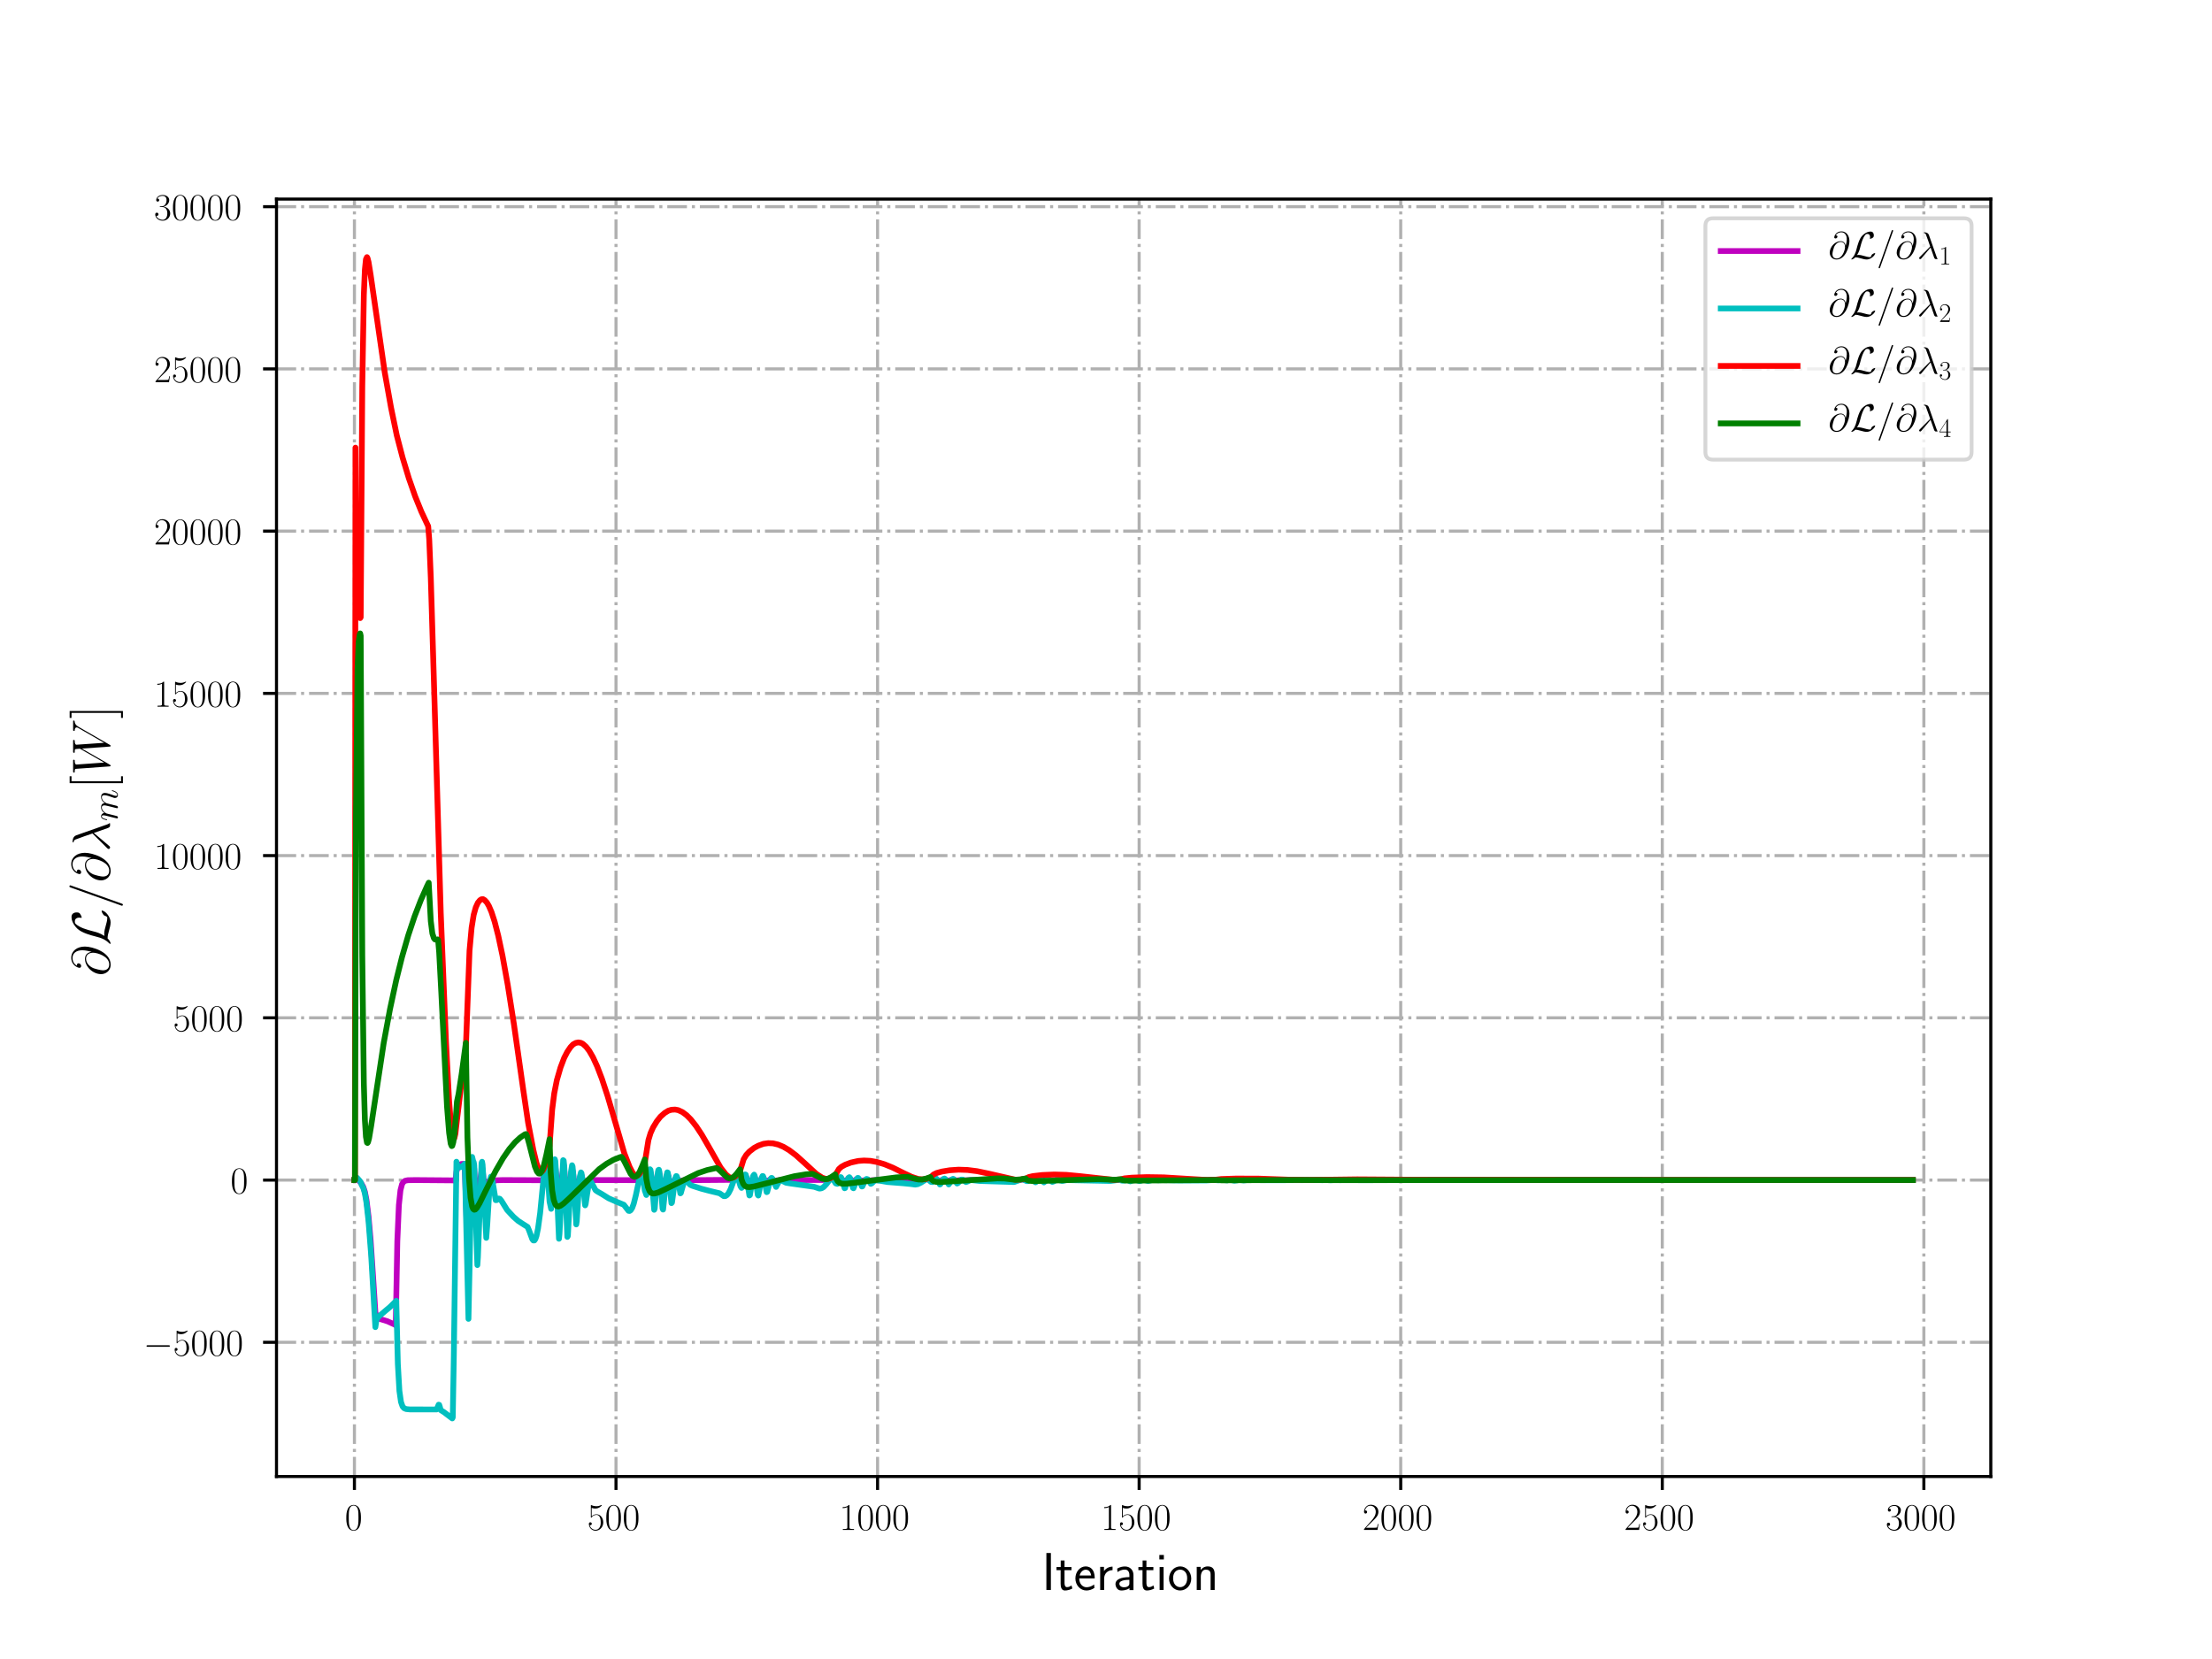 <?xml version="1.0" encoding="utf-8" standalone="no"?>
<!DOCTYPE svg PUBLIC "-//W3C//DTD SVG 1.1//EN"
  "http://www.w3.org/Graphics/SVG/1.1/DTD/svg11.dtd">
<!-- Created with matplotlib (http://matplotlib.org/) -->
<svg height="432pt" version="1.1" viewBox="0 0 576 432" width="576pt" xmlns="http://www.w3.org/2000/svg" xmlns:xlink="http://www.w3.org/1999/xlink">
 <defs>
  <style type="text/css">
*{stroke-linecap:butt;stroke-linejoin:round;}
  </style>
 </defs>
 <g id="figure_1">
  <g id="patch_1">
   <path d="M 0 432 
L 576 432 
L 576 0 
L 0 0 
z
" style="fill:#ffffff;"/>
  </g>
  <g id="axes_1">
   <g id="patch_2">
    <path d="M 72 384.48 
L 518.4 384.48 
L 518.4 51.84 
L 72 51.84 
z
" style="fill:#ffffff;"/>
   </g>
   <g id="matplotlib.axis_1">
    <g id="xtick_1">
     <g id="line2d_1">
      <path clip-path="url(#pf7d2b90f5b)" d="M 92.291 384.48 
L 92.291 51.84 
" style="fill:none;stroke:#b0b0b0;stroke-dasharray:5.12,1.28,0.8,1.28;stroke-dashoffset:0;stroke-width:0.8;"/>
     </g>
     <g id="line2d_2">
      <defs>
       <path d="M 0 0 
L 0 3.5 
" id="m5fa76cce1c" style="stroke:#000000;stroke-width:0.8;"/>
      </defs>
      <g>
       <use style="stroke:#000000;stroke-width:0.8;" x="92.291" xlink:href="#m5fa76cce1c" y="384.48"/>
      </g>
     </g>
     <g id="text_1">
      <!-- $0$ -->
      <defs>
       <path d="M 42 31.641 
C 42 37.75 41.906 48.125 37.703 56.109 
C 34 63.109 28.094 65.594 22.906 65.594 
C 18.094 65.594 12 63.406 8.203 56.203 
C 4.203 48.719 3.797 39.438 3.797 31.641 
C 3.797 25.953 3.906 17.281 7 9.672 
C 11.297 -0.609 19 -2 22.906 -2 
C 27.5 -2 34.5 -0.109 38.594 9.375 
C 41.594 16.281 42 24.359 42 31.641 
z
M 22.906 -0.406 
C 16.5 -0.406 12.703 5.078 11.297 12.688 
C 10.203 18.562 10.203 27.156 10.203 32.75 
C 10.203 40.438 10.203 46.828 11.5 52.922 
C 13.406 61.391 19 64 22.906 64 
C 27 64 32.297 61.297 34.203 53.125 
C 35.5 47.438 35.594 40.734 35.594 32.75 
C 35.594 26.25 35.594 18.266 34.406 12.375 
C 32.297 1.484 26.406 -0.406 22.906 -0.406 
z
" id="CMR17-48"/>
      </defs>
      <g transform="translate(89.8 398.398)scale(0.1 -0.1)">
       <use transform="scale(0.996)" xlink:href="#CMR17-48"/>
      </g>
     </g>
    </g>
    <g id="xtick_2">
     <g id="line2d_3">
      <path clip-path="url(#pf7d2b90f5b)" d="M 160.404 384.48 
L 160.404 51.84 
" style="fill:none;stroke:#b0b0b0;stroke-dasharray:5.12,1.28,0.8,1.28;stroke-dashoffset:0;stroke-width:0.8;"/>
     </g>
     <g id="line2d_4">
      <g>
       <use style="stroke:#000000;stroke-width:0.8;" x="160.404" xlink:href="#m5fa76cce1c" y="384.48"/>
      </g>
     </g>
     <g id="text_2">
      <!-- $500$ -->
      <defs>
       <path d="M 11.406 57.688 
C 12.406 57.281 16.5 56 20.703 56 
C 30 56 35.094 61.109 38 64.062 
C 38 64.953 38 65.5 37.406 65.5 
C 37.297 65.5 37.094 65.5 36.297 65.047 
C 32.797 63.406 28.703 62.078 23.703 62.078 
C 20.703 62.078 16.203 62.484 11.297 64.672 
C 10.203 65.172 10 65.172 9.906 65.172 
C 9.406 65.172 9.297 65.062 9.297 63.078 
L 9.297 34.422 
C 9.297 32.641 9.297 32.141 10.297 32.141 
C 10.797 32.141 11 32.344 11.5 33.031 
C 14.703 37.516 19.094 39.406 24.094 39.406 
C 27.594 39.406 35.094 37.219 35.094 20.141 
C 35.094 16.953 35.094 11.172 32.094 6.578 
C 29.594 2.484 25.703 0.391 21.406 0.391 
C 14.797 0.391 8.094 5 6.297 12.719 
C 6.703 12.609 7.5 12.422 7.906 12.422 
C 9.203 12.422 11.703 13.125 11.703 16.219 
C 11.703 18.906 9.797 20 7.906 20 
C 5.594 20 4.094 18.594 4.094 15.797 
C 4.094 7.094 11 -2 21.594 -2 
C 31.906 -2 41.703 6.875 41.703 19.75 
C 41.703 31.719 33.906 41 24.203 41 
C 19.094 41 14.797 39.109 11.406 35.531 
z
" id="CMR17-53"/>
      </defs>
      <g transform="translate(152.932 398.398)scale(0.1 -0.1)">
       <use transform="scale(0.996)" xlink:href="#CMR17-53"/>
       <use transform="translate(45.69 0)scale(0.996)" xlink:href="#CMR17-48"/>
       <use transform="translate(91.381 0)scale(0.996)" xlink:href="#CMR17-48"/>
      </g>
     </g>
    </g>
    <g id="xtick_3">
     <g id="line2d_5">
      <path clip-path="url(#pf7d2b90f5b)" d="M 228.517 384.48 
L 228.517 51.84 
" style="fill:none;stroke:#b0b0b0;stroke-dasharray:5.12,1.28,0.8,1.28;stroke-dashoffset:0;stroke-width:0.8;"/>
     </g>
     <g id="line2d_6">
      <g>
       <use style="stroke:#000000;stroke-width:0.8;" x="228.517" xlink:href="#m5fa76cce1c" y="384.48"/>
      </g>
     </g>
     <g id="text_3">
      <!-- $1000$ -->
      <defs>
       <path d="M 26.594 63.406 
C 26.594 65.5 26.5 65.5 25.094 65.5 
C 21.203 61.188 15.297 59.797 9.703 59.797 
C 9.406 59.797 8.906 59.797 8.797 59.5 
C 8.703 59.297 8.703 59.094 8.703 57 
C 11.797 57 17 57.594 21 59.984 
L 21 7.203 
C 21 3.688 20.797 2.5 12.203 2.5 
L 9.203 2.5 
L 9.203 0 
C 14 0 19 0 23.797 0 
C 28.594 0 33.594 0 38.406 0 
L 38.406 2.5 
L 35.406 2.5 
C 26.797 2.5 26.594 3.594 26.594 7.156 
z
" id="CMR17-49"/>
      </defs>
      <g transform="translate(218.555 398.398)scale(0.1 -0.1)">
       <use transform="scale(0.996)" xlink:href="#CMR17-49"/>
       <use transform="translate(45.69 0)scale(0.996)" xlink:href="#CMR17-48"/>
       <use transform="translate(91.381 0)scale(0.996)" xlink:href="#CMR17-48"/>
       <use transform="translate(137.071 0)scale(0.996)" xlink:href="#CMR17-48"/>
      </g>
     </g>
    </g>
    <g id="xtick_4">
     <g id="line2d_7">
      <path clip-path="url(#pf7d2b90f5b)" d="M 296.63 384.48 
L 296.63 51.84 
" style="fill:none;stroke:#b0b0b0;stroke-dasharray:5.12,1.28,0.8,1.28;stroke-dashoffset:0;stroke-width:0.8;"/>
     </g>
     <g id="line2d_8">
      <g>
       <use style="stroke:#000000;stroke-width:0.8;" x="296.63" xlink:href="#m5fa76cce1c" y="384.48"/>
      </g>
     </g>
     <g id="text_4">
      <!-- $1500$ -->
      <g transform="translate(286.668 398.398)scale(0.1 -0.1)">
       <use transform="scale(0.996)" xlink:href="#CMR17-49"/>
       <use transform="translate(45.69 0)scale(0.996)" xlink:href="#CMR17-53"/>
       <use transform="translate(91.381 0)scale(0.996)" xlink:href="#CMR17-48"/>
       <use transform="translate(137.071 0)scale(0.996)" xlink:href="#CMR17-48"/>
      </g>
     </g>
    </g>
    <g id="xtick_5">
     <g id="line2d_9">
      <path clip-path="url(#pf7d2b90f5b)" d="M 364.744 384.48 
L 364.744 51.84 
" style="fill:none;stroke:#b0b0b0;stroke-dasharray:5.12,1.28,0.8,1.28;stroke-dashoffset:0;stroke-width:0.8;"/>
     </g>
     <g id="line2d_10">
      <g>
       <use style="stroke:#000000;stroke-width:0.8;" x="364.744" xlink:href="#m5fa76cce1c" y="384.48"/>
      </g>
     </g>
     <g id="text_5">
      <!-- $2000$ -->
      <defs>
       <path d="M 41.703 15.453 
L 39.906 15.453 
C 38.906 8.375 38.094 7.172 37.703 6.562 
C 37.203 5.766 30 5.766 28.594 5.766 
L 9.406 5.766 
C 13 9.672 20 16.75 28.5 24.953 
C 34.594 30.734 41.703 37.531 41.703 47.422 
C 41.703 59.219 32.297 66 21.797 66 
C 10.797 66 4.094 56.312 4.094 47.344 
C 4.094 43.438 7 42.938 8.203 42.938 
C 9.203 42.938 12.203 43.547 12.203 47.031 
C 12.203 50.109 9.594 51 8.203 51 
C 7.594 51 7 50.906 6.594 50.703 
C 8.5 59.219 14.297 63.406 20.406 63.406 
C 29.094 63.406 34.797 56.516 34.797 47.422 
C 34.797 38.734 29.703 31.25 24 24.75 
L 4.094 2.281 
L 4.094 0 
L 39.297 0 
z
" id="CMR17-50"/>
      </defs>
      <g transform="translate(354.781 398.398)scale(0.1 -0.1)">
       <use transform="scale(0.996)" xlink:href="#CMR17-50"/>
       <use transform="translate(45.69 0)scale(0.996)" xlink:href="#CMR17-48"/>
       <use transform="translate(91.381 0)scale(0.996)" xlink:href="#CMR17-48"/>
       <use transform="translate(137.071 0)scale(0.996)" xlink:href="#CMR17-48"/>
      </g>
     </g>
    </g>
    <g id="xtick_6">
     <g id="line2d_11">
      <path clip-path="url(#pf7d2b90f5b)" d="M 432.857 384.48 
L 432.857 51.84 
" style="fill:none;stroke:#b0b0b0;stroke-dasharray:5.12,1.28,0.8,1.28;stroke-dashoffset:0;stroke-width:0.8;"/>
     </g>
     <g id="line2d_12">
      <g>
       <use style="stroke:#000000;stroke-width:0.8;" x="432.857" xlink:href="#m5fa76cce1c" y="384.48"/>
      </g>
     </g>
     <g id="text_6">
      <!-- $2500$ -->
      <g transform="translate(422.894 398.398)scale(0.1 -0.1)">
       <use transform="scale(0.996)" xlink:href="#CMR17-50"/>
       <use transform="translate(45.69 0)scale(0.996)" xlink:href="#CMR17-53"/>
       <use transform="translate(91.381 0)scale(0.996)" xlink:href="#CMR17-48"/>
       <use transform="translate(137.071 0)scale(0.996)" xlink:href="#CMR17-48"/>
      </g>
     </g>
    </g>
    <g id="xtick_7">
     <g id="line2d_13">
      <path clip-path="url(#pf7d2b90f5b)" d="M 500.97 384.48 
L 500.97 51.84 
" style="fill:none;stroke:#b0b0b0;stroke-dasharray:5.12,1.28,0.8,1.28;stroke-dashoffset:0;stroke-width:0.8;"/>
     </g>
     <g id="line2d_14">
      <g>
       <use style="stroke:#000000;stroke-width:0.8;" x="500.97" xlink:href="#m5fa76cce1c" y="384.48"/>
      </g>
     </g>
     <g id="text_7">
      <!-- $3000$ -->
      <defs>
       <path d="M 22.094 33.703 
C 31 33.703 34.906 25.969 34.906 17.031 
C 34.906 5 28.5 0.391 22.703 0.391 
C 17.406 0.391 8.797 3.031 6.094 10.828 
C 6.594 10.625 7.094 10.625 7.594 10.625 
C 10 10.625 11.797 12.219 11.797 14.812 
C 11.797 17.703 9.594 19 7.594 19 
C 5.906 19 3.297 18.203 3.297 14.469 
C 3.297 5.234 12.297 -2 22.906 -2 
C 34 -2 42.5 6.719 42.5 16.953 
C 42.5 26.672 34.5 33.703 25 34.797 
C 32.594 36.375 39.906 43.062 39.906 52.016 
C 39.906 59.688 32 65.297 23 65.297 
C 13.906 65.297 5.906 59.828 5.906 52.016 
C 5.906 48.594 8.5 48 9.797 48 
C 11.906 48 13.703 49.297 13.703 51.891 
C 13.703 54.469 11.906 55.766 9.797 55.766 
C 9.406 55.766 8.906 55.766 8.5 55.578 
C 11.406 61.859 19.297 63 22.797 63 
C 26.297 63 32.906 61.328 32.906 51.875 
C 32.906 49.109 32.5 44.188 29.094 39.844 
C 26.094 36 22.703 36 19.406 35.688 
C 18.906 35.688 16.594 35.453 16.203 35.453 
C 15.5 35.359 15.094 35.266 15.094 34.5 
C 15.094 33.797 15.203 33.703 17.203 33.703 
z
" id="CMR17-51"/>
      </defs>
      <g transform="translate(491.007 398.398)scale(0.1 -0.1)">
       <use transform="scale(0.996)" xlink:href="#CMR17-51"/>
       <use transform="translate(45.69 0)scale(0.996)" xlink:href="#CMR17-48"/>
       <use transform="translate(91.381 0)scale(0.996)" xlink:href="#CMR17-48"/>
       <use transform="translate(137.071 0)scale(0.996)" xlink:href="#CMR17-48"/>
      </g>
     </g>
    </g>
    <g id="text_8">
     <!-- Iteration -->
     <defs>
      <path d="M 17.094 69 
L 8.703 69 
L 8.703 0 
L 17.094 0 
z
" id="CMSS17-73"/>
      <path d="M 16.703 37 
L 29.703 37 
L 29.703 42.766 
L 16.703 42.766 
L 16.703 55 
L 9.594 55 
L 9.594 42.766 
L 1.703 42.766 
L 1.703 37 
L 9.406 37 
L 9.406 11.703 
C 9.406 6 10.703 -1 17.297 -1 
C 22.297 -1 26.906 0.391 31.297 2.688 
L 29.703 8.562 
C 27.297 6.469 24.406 5.266 21.297 5.266 
C 16.906 5.266 16.703 10.875 16.703 13.375 
z
" id="CMSS17-116"/>
      <path d="M 39.094 21.516 
C 39.094 24.844 38.906 31.297 35.703 36.641 
C 32.203 42.391 26.5 44 22.203 44 
C 11.797 44 3 34.188 3 21.484 
C 3 9.094 12.094 -1 23.594 -1 
C 28.094 -1 33.594 0.297 38.594 3.875 
C 38.594 4.281 38.406 6.469 38.297 6.562 
C 38.297 6.766 38 9.844 38 10.25 
C 33.203 6.359 27.703 5.078 23.703 5.078 
C 17.297 5.078 10.406 10.422 10.094 21.516 
z
M 10.906 27 
C 12.203 32.562 16.594 37.828 22.203 37.828 
C 23.703 37.828 30.703 37.828 32.5 27 
z
" id="CMSS17-101"/>
      <path d="M 14.906 21.297 
C 14.906 30.703 21.797 37 30.594 37 
L 30.594 43.578 
C 24.203 43.578 18.203 40.391 14.594 35.203 
L 14.594 43.094 
L 7.5 43.094 
L 7.5 0 
L 14.906 0 
z
" id="CMSS17-114"/>
      <path d="M 37.594 27.984 
C 37.594 37.375 30.906 43.875 21.906 43.875 
C 17.5 43.875 12.703 43.078 7.203 39.891 
L 7.797 33.359 
C 10.297 35.125 14.594 38 21.797 38 
C 26.906 38 30 34.062 30 27.844 
L 30 24 
C 14 24 4 19.344 4 11.344 
C 4 7.203 6.5 -1 14.797 -1 
C 16.297 -1 24.406 -1 30.203 3.391 
L 30.203 -0.297 
L 37.594 -0.297 
z
M 30 12.75 
C 30 10.953 30 8.562 27 6.781 
C 24.406 5.078 21.094 5.078 19.703 5.078 
C 14.703 5.078 11.297 7.984 11.297 11.625 
C 11.297 18.922 26.906 18.922 30 18.922 
z
" id="CMSS17-97"/>
      <path d="M 15.297 65.359 
L 6.906 65.359 
L 6.906 57 
L 15.297 57 
z
M 14.797 42.797 
L 7.406 42.797 
L 7.406 0 
L 14.797 0 
z
" id="CMSS17-105"/>
      <path d="M 44.203 21.188 
C 44.203 34 34.703 44 23.5 44 
C 12 44 2.703 33.703 2.703 21.188 
C 2.703 8.5 12.297 -1 23.406 -1 
C 34.797 -1 44.203 8.797 44.203 21.188 
z
M 23.5 5.266 
C 16.406 5.266 10.297 11.078 10.297 22 
C 10.297 33.609 17.406 37.922 23.406 37.922 
C 29.906 37.922 36.594 33.219 36.594 22 
C 36.594 10.672 30.094 5.266 23.5 5.266 
z
" id="CMSS17-111"/>
      <path d="M 40.906 29.328 
C 40.906 35.672 39.406 44 28.094 44 
C 21.703 44 17.5 40.719 14.703 37.328 
L 14.703 43.094 
L 7.406 43.094 
L 7.406 0 
L 15 0 
L 15 24.359 
C 15 30.688 17.406 37.938 24.203 37.938 
C 33 37.938 33.297 32 33.297 28.578 
L 33.297 0 
L 40.906 0 
z
" id="CMSS17-110"/>
     </defs>
     <g transform="translate(271.264 414.022)scale(0.14 -0.14)">
      <use transform="scale(0.996)" xlink:href="#CMSS17-73"/>
      <use transform="translate(25.784 0)scale(0.996)" xlink:href="#CMSS17-116"/>
      <use transform="translate(59.615 0)scale(0.996)" xlink:href="#CMSS17-101"/>
      <use transform="translate(101.254 0)scale(0.996)" xlink:href="#CMSS17-114"/>
      <use transform="translate(133.164 0)scale(0.996)" xlink:href="#CMSS17-97"/>
      <use transform="translate(178.086 0)scale(0.996)" xlink:href="#CMSS17-116"/>
      <use transform="translate(211.918 0)scale(0.996)" xlink:href="#CMSS17-105"/>
      <use transform="translate(234.098 0)scale(0.996)" xlink:href="#CMSS17-111"/>
      <use transform="translate(280.942 0)scale(0.996)" xlink:href="#CMSS17-110"/>
     </g>
    </g>
   </g>
   <g id="matplotlib.axis_2">
    <g id="ytick_1">
     <g id="line2d_15">
      <path clip-path="url(#pf7d2b90f5b)" d="M 72 349.531 
L 518.4 349.531 
" style="fill:none;stroke:#b0b0b0;stroke-dasharray:5.12,1.28,0.8,1.28;stroke-dashoffset:0;stroke-width:0.8;"/>
     </g>
     <g id="line2d_16">
      <defs>
       <path d="M 0 0 
L -3.5 0 
" id="m4df2fa9ebb" style="stroke:#000000;stroke-width:0.8;"/>
      </defs>
      <g>
       <use style="stroke:#000000;stroke-width:0.8;" x="72" xlink:href="#m4df2fa9ebb" y="349.531"/>
      </g>
     </g>
     <g id="text_9">
      <!-- $-5000$ -->
      <defs>
       <path d="M 65.906 23 
C 67.594 23 69.406 23 69.406 25 
C 69.406 27 67.594 27 65.906 27 
L 11.797 27 
C 10.094 27 8.297 27 8.297 25 
C 8.297 23 10.094 23 11.797 23 
z
" id="CMSY10-0"/>
      </defs>
      <g transform="translate(37.326 352.99)scale(0.1 -0.1)">
       <use transform="scale(0.996)" xlink:href="#CMSY10-0"/>
       <use transform="translate(77.487 0)scale(0.996)" xlink:href="#CMR17-53"/>
       <use transform="translate(123.178 0)scale(0.996)" xlink:href="#CMR17-48"/>
       <use transform="translate(168.868 0)scale(0.996)" xlink:href="#CMR17-48"/>
       <use transform="translate(214.559 0)scale(0.996)" xlink:href="#CMR17-48"/>
      </g>
     </g>
    </g>
    <g id="ytick_2">
     <g id="line2d_17">
      <path clip-path="url(#pf7d2b90f5b)" d="M 72 307.286 
L 518.4 307.286 
" style="fill:none;stroke:#b0b0b0;stroke-dasharray:5.12,1.28,0.8,1.28;stroke-dashoffset:0;stroke-width:0.8;"/>
     </g>
     <g id="line2d_18">
      <g>
       <use style="stroke:#000000;stroke-width:0.8;" x="72" xlink:href="#m4df2fa9ebb" y="307.286"/>
      </g>
     </g>
     <g id="text_10">
      <!-- $0$ -->
      <g transform="translate(60.019 310.745)scale(0.1 -0.1)">
       <use transform="scale(0.996)" xlink:href="#CMR17-48"/>
      </g>
     </g>
    </g>
    <g id="ytick_3">
     <g id="line2d_19">
      <path clip-path="url(#pf7d2b90f5b)" d="M 72 265.041 
L 518.4 265.041 
" style="fill:none;stroke:#b0b0b0;stroke-dasharray:5.12,1.28,0.8,1.28;stroke-dashoffset:0;stroke-width:0.8;"/>
     </g>
     <g id="line2d_20">
      <g>
       <use style="stroke:#000000;stroke-width:0.8;" x="72" xlink:href="#m4df2fa9ebb" y="265.041"/>
      </g>
     </g>
     <g id="text_11">
      <!-- $5000$ -->
      <g transform="translate(45.075 268.5)scale(0.1 -0.1)">
       <use transform="scale(0.996)" xlink:href="#CMR17-53"/>
       <use transform="translate(45.69 0)scale(0.996)" xlink:href="#CMR17-48"/>
       <use transform="translate(91.381 0)scale(0.996)" xlink:href="#CMR17-48"/>
       <use transform="translate(137.071 0)scale(0.996)" xlink:href="#CMR17-48"/>
      </g>
     </g>
    </g>
    <g id="ytick_4">
     <g id="line2d_21">
      <path clip-path="url(#pf7d2b90f5b)" d="M 72 222.796 
L 518.4 222.796 
" style="fill:none;stroke:#b0b0b0;stroke-dasharray:5.12,1.28,0.8,1.28;stroke-dashoffset:0;stroke-width:0.8;"/>
     </g>
     <g id="line2d_22">
      <g>
       <use style="stroke:#000000;stroke-width:0.8;" x="72" xlink:href="#m4df2fa9ebb" y="222.796"/>
      </g>
     </g>
     <g id="text_12">
      <!-- $10000$ -->
      <g transform="translate(40.093 226.255)scale(0.1 -0.1)">
       <use transform="scale(0.996)" xlink:href="#CMR17-49"/>
       <use transform="translate(45.69 0)scale(0.996)" xlink:href="#CMR17-48"/>
       <use transform="translate(91.381 0)scale(0.996)" xlink:href="#CMR17-48"/>
       <use transform="translate(137.071 0)scale(0.996)" xlink:href="#CMR17-48"/>
       <use transform="translate(182.762 0)scale(0.996)" xlink:href="#CMR17-48"/>
      </g>
     </g>
    </g>
    <g id="ytick_5">
     <g id="line2d_23">
      <path clip-path="url(#pf7d2b90f5b)" d="M 72 180.551 
L 518.4 180.551 
" style="fill:none;stroke:#b0b0b0;stroke-dasharray:5.12,1.28,0.8,1.28;stroke-dashoffset:0;stroke-width:0.8;"/>
     </g>
     <g id="line2d_24">
      <g>
       <use style="stroke:#000000;stroke-width:0.8;" x="72" xlink:href="#m4df2fa9ebb" y="180.551"/>
      </g>
     </g>
     <g id="text_13">
      <!-- $15000$ -->
      <g transform="translate(40.093 184.01)scale(0.1 -0.1)">
       <use transform="scale(0.996)" xlink:href="#CMR17-49"/>
       <use transform="translate(45.69 0)scale(0.996)" xlink:href="#CMR17-53"/>
       <use transform="translate(91.381 0)scale(0.996)" xlink:href="#CMR17-48"/>
       <use transform="translate(137.071 0)scale(0.996)" xlink:href="#CMR17-48"/>
       <use transform="translate(182.762 0)scale(0.996)" xlink:href="#CMR17-48"/>
      </g>
     </g>
    </g>
    <g id="ytick_6">
     <g id="line2d_25">
      <path clip-path="url(#pf7d2b90f5b)" d="M 72 138.305 
L 518.4 138.305 
" style="fill:none;stroke:#b0b0b0;stroke-dasharray:5.12,1.28,0.8,1.28;stroke-dashoffset:0;stroke-width:0.8;"/>
     </g>
     <g id="line2d_26">
      <g>
       <use style="stroke:#000000;stroke-width:0.8;" x="72" xlink:href="#m4df2fa9ebb" y="138.305"/>
      </g>
     </g>
     <g id="text_14">
      <!-- $20000$ -->
      <g transform="translate(40.093 141.765)scale(0.1 -0.1)">
       <use transform="scale(0.996)" xlink:href="#CMR17-50"/>
       <use transform="translate(45.69 0)scale(0.996)" xlink:href="#CMR17-48"/>
       <use transform="translate(91.381 0)scale(0.996)" xlink:href="#CMR17-48"/>
       <use transform="translate(137.071 0)scale(0.996)" xlink:href="#CMR17-48"/>
       <use transform="translate(182.762 0)scale(0.996)" xlink:href="#CMR17-48"/>
      </g>
     </g>
    </g>
    <g id="ytick_7">
     <g id="line2d_27">
      <path clip-path="url(#pf7d2b90f5b)" d="M 72 96.06 
L 518.4 96.06 
" style="fill:none;stroke:#b0b0b0;stroke-dasharray:5.12,1.28,0.8,1.28;stroke-dashoffset:0;stroke-width:0.8;"/>
     </g>
     <g id="line2d_28">
      <g>
       <use style="stroke:#000000;stroke-width:0.8;" x="72" xlink:href="#m4df2fa9ebb" y="96.06"/>
      </g>
     </g>
     <g id="text_15">
      <!-- $25000$ -->
      <g transform="translate(40.093 99.519)scale(0.1 -0.1)">
       <use transform="scale(0.996)" xlink:href="#CMR17-50"/>
       <use transform="translate(45.69 0)scale(0.996)" xlink:href="#CMR17-53"/>
       <use transform="translate(91.381 0)scale(0.996)" xlink:href="#CMR17-48"/>
       <use transform="translate(137.071 0)scale(0.996)" xlink:href="#CMR17-48"/>
       <use transform="translate(182.762 0)scale(0.996)" xlink:href="#CMR17-48"/>
      </g>
     </g>
    </g>
    <g id="ytick_8">
     <g id="line2d_29">
      <path clip-path="url(#pf7d2b90f5b)" d="M 72 53.815 
L 518.4 53.815 
" style="fill:none;stroke:#b0b0b0;stroke-dasharray:5.12,1.28,0.8,1.28;stroke-dashoffset:0;stroke-width:0.8;"/>
     </g>
     <g id="line2d_30">
      <g>
       <use style="stroke:#000000;stroke-width:0.8;" x="72" xlink:href="#m4df2fa9ebb" y="53.815"/>
      </g>
     </g>
     <g id="text_16">
      <!-- $30000$ -->
      <g transform="translate(40.093 57.274)scale(0.1 -0.1)">
       <use transform="scale(0.996)" xlink:href="#CMR17-51"/>
       <use transform="translate(45.69 0)scale(0.996)" xlink:href="#CMR17-48"/>
       <use transform="translate(91.381 0)scale(0.996)" xlink:href="#CMR17-48"/>
       <use transform="translate(137.071 0)scale(0.996)" xlink:href="#CMR17-48"/>
       <use transform="translate(182.762 0)scale(0.996)" xlink:href="#CMR17-48"/>
      </g>
     </g>
    </g>
    <g id="text_17">
     <!-- $\partial \mathcal{L}/ \partial \lambda_{m}[W]$ -->
     <defs>
      <path d="M 45.406 33.516 
C 44.797 39.125 41.297 45.859 32.297 45.859 
C 18.203 45.859 3.797 31.516 3.797 15.562 
C 3.797 9.438 8 -2.094 21.594 -2.094 
C 45.203 -2.094 55.297 32.297 55.297 46 
C 55.297 60.406 47.203 71.5 34.406 71.5 
C 19.906 71.5 15.594 58.797 15.594 56.094 
C 15.594 55.203 16.203 53 19 53 
C 22.5 53 24 56.203 24 57.906 
C 24 61 20.906 61 19.594 61 
C 23.703 68.406 31.297 69.094 34 69.094 
C 42.797 69.094 48.406 62.109 48.406 50.969 
C 48.406 44.578 46.5 37.188 45.5 33.516 
z
M 21.906 0.594 
C 12.5 0.594 10.906 8.031 10.906 12.25 
C 10.906 16.656 13.703 27 15.203 30.703 
C 16.5 33.719 22.203 43.859 32.594 43.859 
C 41.703 43.859 43.797 35.922 43.797 30.516 
C 43.797 23.078 37.297 0.594 21.906 0.594 
z
" id="CMMI12-64"/>
      <path d="M 18 9.531 
C 23.406 17.984 25.094 24.406 26.406 29.734 
C 29.906 43.594 33.703 55.656 39.906 62.578 
C 41.094 63.906 41.906 64.797 45.094 64.797 
C 52 64.797 52.203 57.875 52.203 56.453 
C 52.203 54.656 51.703 53.234 51.703 52.734 
C 51.703 52.031 52.297 52.031 52.406 52.031 
C 54 52.031 56.703 53.141 59.203 54.953 
C 61 56.359 61.906 57.359 61.906 61.469 
C 61.906 66.891 59.094 71 53.5 71 
C 50.297 71 41.5 70.203 31.703 60.25 
C 23.703 52.016 19 33.938 17.094 26.406 
C 15.297 19.5 14.5 16.375 11.5 10.344 
C 10.797 9.156 8.203 4.734 6.797 3.422 
C 4.094 0.922 3.094 -0.891 3.094 -1.391 
C 3.094 -1.594 3.297 -2 4 -2 
C 4.406 -2 6.5 -1.594 9.094 0.078 
C 10.797 1.062 11 1.25 13.297 3.609 
C 18.297 3.609 21.797 2.703 28.094 0.906 
C 33.203 -0.5 38.297 -2 43.406 -2 
C 51.5 -2 59.703 4.125 62.906 8.531 
C 64.906 11.234 65.5 13.75 65.5 14.047 
C 65.5 14.75 64.906 14.75 64.797 14.75 
C 63.203 14.75 60.797 13.656 59.094 12.438 
C 56.406 10.734 56.203 10.141 55.594 8.422 
C 55.094 6.812 54.5 6.016 54.094 5.406 
C 53.297 4.203 53.203 4.203 51.703 4.203 
C 46.906 4.203 41.906 5.719 35.297 7.516 
C 32.5 8.312 27 9.938 22 9.938 
C 20.703 9.938 19.297 9.828 18 9.531 
z
" id="CMSY10-76"/>
      <path d="M 42.906 71.281 
C 42.906 71.391 43.5 72.906 43.5 73.094 
C 43.5 74.297 42.5 75 41.703 75 
C 41.203 75 40.297 75 39.5 72.797 
L 6 -21.297 
C 6 -21.406 5.406 -22.891 5.406 -23.094 
C 5.406 -24.297 6.406 -25 7.203 -25 
C 7.797 -25 8.703 -24.891 9.406 -22.797 
z
" id="CMMI12-61"/>
      <path d="M 30.906 61.953 
C 28.406 69 20.5 69 19.203 69 
C 18.594 69 17.5 69 17.5 68 
C 17.5 67.219 18.094 67.109 18.594 67.016 
C 20.094 66.812 21.297 66.609 22.906 63.75 
C 23.906 61.859 34.203 32.172 34.203 31.969 
C 34.203 31.875 34.094 31.766 33.297 30.969 
L 7.297 4.859 
C 6.094 3.656 5.297 2.859 5.297 1.594 
C 5.297 0.188 6.5 -1 8.094 -1 
C 8.5 -1 9.594 -0.797 10.203 -0.203 
C 11.797 1.281 26.094 18.656 35.203 29.391 
C 37.797 21.609 41 12.453 44.094 4.078 
C 44.594 2.594 45.094 1.188 46.5 -0.094 
C 47.5 -1 47.703 -1 50.5 -1 
L 52.406 -1 
C 52.797 -1 53.5 -1 53.5 -0.203 
C 53.5 0.203 53.406 0.297 53 0.703 
C 52.094 1.797 51.406 3.578 51 4.781 
z
" id="CMMI12-21"/>
      <path d="M 20.594 29.234 
C 20.797 29.844 23.297 34.828 27 38.016 
C 29.594 40.406 33 42.016 36.906 42.016 
C 40.906 42.016 42.297 39.016 42.297 35.031 
C 42.297 34.422 42.297 32.438 41.094 27.734 
L 38.594 17.469 
C 37.797 14.469 35.906 7.078 35.703 5.984 
C 35.297 4.484 34.703 1.891 34.703 1.5 
C 34.703 0.094 35.797 -1 37.297 -1 
C 40.297 -1 40.797 1.297 41.703 4.891 
L 47.703 28.734 
C 47.906 29.531 53.094 42.016 64.094 42.016 
C 68.094 42.016 69.5 39.016 69.5 35.031 
C 69.5 29.438 65.594 18.562 63.406 12.578 
C 62.5 10.172 62 8.875 62 7.078 
C 62 2.594 65.094 -1 69.906 -1 
C 79.203 -1 82.703 13.672 82.703 14.266 
C 82.703 14.766 82.297 15.172 81.703 15.172 
C 80.797 15.172 80.703 14.875 80.203 13.172 
C 77.906 5.188 74.203 1 70.203 1 
C 69.203 1 67.594 1 67.594 4.203 
C 67.594 6.812 68.797 10 69.203 11.094 
C 71 15.906 75.5 27.703 75.5 33.516 
C 75.5 39.5 72 44 64.406 44 
C 57.703 44 52.297 40.219 48.297 34.328 
C 48 39.719 44.703 44 37.203 44 
C 28.297 44 23.594 37.734 21.797 35.234 
C 21.5 40.906 17.406 44 13 44 
C 10.094 44 7.797 42.609 5.906 38.812 
C 4.094 35.219 2.703 29.141 2.703 28.734 
C 2.703 28.344 3.094 27.844 3.797 27.844 
C 4.594 27.844 4.703 27.938 5.297 30.234 
C 6.797 36.125 8.703 42.016 12.703 42.016 
C 15 42.016 15.797 40.406 15.797 37.422 
C 15.797 35.219 14.797 31.328 14.094 28.234 
L 11.297 17.469 
C 10.906 15.562 9.797 11.078 9.297 9.281 
C 8.594 6.688 7.5 2 7.5 1.5 
C 7.5 0.094 8.594 -1 10.094 -1 
C 11.297 -1 12.703 -0.406 13.5 1.094 
C 13.703 1.594 14.594 5.094 15.094 7.078 
L 17.297 16.062 
z
" id="CMMI12-109"/>
      <path d="M 23.5 -25 
L 23.5 -21.516 
L 14.094 -21.516 
L 14.094 71 
L 23.5 71 
L 23.5 74.484 
L 10.594 74.484 
L 10.594 -25 
z
" id="CMR17-91"/>
      <path d="M 90.297 56.969 
C 92.594 60.844 94.797 64.516 100.797 65.125 
C 101.703 65.219 102.594 65.312 102.594 66.906 
C 102.594 68 101.703 68 101.406 68 
C 101.203 68 100.5 68 93.906 68 
C 90.906 68 87.797 68 84.906 68 
C 84.297 68 83.094 68 83.094 66.031 
C 83.094 65.094 83.906 65 84.5 65 
C 86.5 65 89.703 64.406 89.703 61.328 
C 89.703 60.031 89.297 59.328 88.297 57.656 
L 61 10.125 
L 57.406 61.922 
C 57.406 63.109 58.5 65 64.094 65 
C 65.406 65 66.406 65 66.406 66.969 
C 66.406 68 65.406 68 64.906 68 
C 61.406 68 57.703 68 54.094 68 
L 48.906 68 
C 47.406 68 45.594 68 44.094 68 
C 43.5 68 42.297 68 42.297 66.031 
C 42.297 65 43 65 44.703 65 
C 49.297 65 49.297 64.891 49.703 58.938 
L 50 55.359 
L 24.094 10.125 
L 20.406 61.422 
C 20.406 62.531 20.406 65 27.203 65 
C 28.297 65 29.406 65 29.406 66.859 
C 29.406 68 28.5 68 27.906 68 
C 24.406 68 20.703 68 17.094 68 
L 11.906 68 
C 10.406 68 8.594 68 7.094 68 
C 6.5 68 5.297 68 5.297 66.031 
C 5.297 65 6.094 65 7.5 65 
C 12.203 65 12.297 64.391 12.5 61.219 
L 16.906 0.281 
C 17 -1.406 17.094 -2 18.297 -2 
C 19.297 -2 19.5 -1.609 20.406 -0.109 
L 50.203 51.672 
L 53.906 0.281 
C 54 -1.406 54.094 -2 55.297 -2 
C 56.297 -2 56.594 -1.5 57.406 -0.109 
z
" id="CMMI12-87"/>
      <path d="M 14.297 74.484 
L 1.406 74.484 
L 1.406 71 
L 10.797 71 
L 10.797 -21.516 
L 1.406 -21.516 
L 1.406 -25 
L 14.297 -25 
z
" id="CMR17-93"/>
     </defs>
     <g transform="translate(30.614 254.194)rotate(-90)scale(0.14 -0.14)">
      <use transform="translate(0 14.944)scale(0.996)" xlink:href="#CMMI12-64"/>
      <use transform="translate(56.916 14.944)scale(0.996)" xlink:href="#CMSY10-76"/>
      <use transform="translate(125.63 14.944)scale(0.996)" xlink:href="#CMMI12-61"/>
      <use transform="translate(174.405 14.944)scale(0.996)" xlink:href="#CMMI12-64"/>
      <use transform="translate(231.321 14.944)scale(0.996)" xlink:href="#CMMI12-21"/>
      <use transform="translate(288.225 0)scale(0.697)" xlink:href="#CMMI12-109"/>
      <use transform="translate(348.452 14.944)scale(0.996)" xlink:href="#CMR17-91"/>
      <use transform="translate(373.323 14.944)scale(0.996)" xlink:href="#CMMI12-87"/>
      <use transform="translate(478.967 14.944)scale(0.996)" xlink:href="#CMR17-93"/>
     </g>
    </g>
   </g>
   <g id="line2d_31">
    <path clip-path="url(#pf7d2b90f5b)" d="M 92.291 307.286 
L 92.427 307.286 
L 92.563 307.224 
L 92.972 307.119 
L 93.381 307.359 
L 94.062 308.137 
L 94.607 309.091 
L 95.015 310.349 
L 95.424 312.435 
L 95.969 316.772 
L 96.514 322.96 
L 97.195 333.198 
L 97.74 341.624 
L 98.012 342.79 
L 98.285 343.183 
L 98.83 343.421 
L 100.873 344.051 
L 102.644 344.854 
L 103.053 345.07 
L 103.461 323.22 
L 103.87 313.79 
L 104.279 309.93 
L 104.688 308.359 
L 105.096 307.722 
L 105.505 307.463 
L 106.186 307.325 
L 108.093 307.287 
L 118.174 307.369 
L 118.583 307.534 
L 118.855 305.114 
L 119.127 304.066 
L 119.536 303.415 
L 120.081 303.106 
L 120.626 303.063 
L 120.898 303.119 
L 121.035 304.627 
L 121.307 311.664 
L 121.58 320.488 
L 121.988 312.634 
L 122.397 309.584 
L 122.533 308.623 
L 122.806 304.848 
L 123.078 303.401 
L 123.214 303.129 
L 123.351 303.228 
L 123.487 304.474 
L 123.759 309.976 
L 123.895 313.485 
L 124.304 309.893 
L 124.713 308.397 
L 124.849 308.15 
L 124.985 307.605 
L 125.53 304.159 
L 125.666 304.51 
L 125.939 307.439 
L 126.211 310.556 
L 126.62 308.582 
L 127.029 307.843 
L 127.574 307.298 
L 127.846 306.851 
L 127.982 306.865 
L 128.255 307.533 
L 128.391 307.791 
L 128.8 307.474 
L 129.344 307.336 
L 130.979 307.286 
L 141.332 307.331 
L 141.605 306.273 
L 142.15 303.609 
L 142.286 303.621 
L 142.422 304.108 
L 142.695 306.424 
L 143.24 311.434 
L 143.648 308.996 
L 143.784 308.573 
L 144.466 303.531 
L 144.602 303.708 
L 144.874 306.439 
L 145.147 311.325 
L 145.283 311.129 
L 145.692 308.835 
L 146.1 307.869 
L 146.781 303.752 
L 146.918 304.4 
L 147.19 307.897 
L 147.463 310.98 
L 147.871 308.764 
L 148.28 307.935 
L 148.416 307.651 
L 148.961 304.75 
L 149.097 304.822 
L 149.234 305.484 
L 149.506 308.388 
L 149.642 310.249 
L 150.051 308.494 
L 150.46 307.799 
L 150.732 307.603 
L 151.277 306.031 
L 151.413 306.067 
L 151.686 307.11 
L 151.958 308.673 
L 152.367 307.833 
L 152.775 307.517 
L 153.457 307.36 
L 155.091 307.286 
L 166.126 307.309 
L 166.398 306.848 
L 166.943 305.443 
L 167.079 305.397 
L 167.215 305.586 
L 167.488 306.666 
L 168.033 309.46 
L 168.441 308.225 
L 168.714 307.574 
L 169.259 305.396 
L 169.395 305.399 
L 169.531 305.807 
L 169.804 307.751 
L 170.076 309.405 
L 170.485 308.139 
L 171.03 307.214 
L 171.438 305.577 
L 171.575 305.437 
L 171.711 305.676 
L 171.983 307.32 
L 172.256 309.327 
L 172.664 308.102 
L 173.073 307.64 
L 173.209 307.561 
L 173.89 305.944 
L 174.027 306.214 
L 174.299 307.626 
L 174.435 308.595 
L 174.572 308.593 
L 174.98 307.807 
L 175.389 307.515 
L 175.661 307.3 
L 176.07 306.638 
L 176.206 306.615 
L 176.343 306.764 
L 176.615 307.545 
L 176.751 308.074 
L 177.16 307.597 
L 177.705 307.387 
L 178.931 307.296 
L 183.29 307.286 
L 191.055 307.223 
L 191.872 306.295 
L 192.145 306.605 
L 192.826 308.41 
L 193.78 306.804 
L 194.052 306.31 
L 194.188 306.291 
L 194.324 306.483 
L 194.597 307.464 
L 194.869 308.426 
L 195.278 307.744 
L 195.823 307.269 
L 196.232 306.407 
L 196.368 306.319 
L 196.504 306.427 
L 196.776 307.256 
L 197.049 308.376 
L 197.458 307.722 
L 197.866 307.474 
L 198.003 307.434 
L 198.684 306.577 
L 198.82 306.711 
L 199.092 307.438 
L 199.229 307.945 
L 199.365 307.988 
L 199.773 307.566 
L 201 306.927 
L 201.272 307.168 
L 201.544 307.694 
L 202.089 307.411 
L 202.907 307.314 
L 206.312 307.286 
L 215.848 307.251 
L 216.666 306.761 
L 216.938 306.93 
L 217.619 307.888 
L 218.981 306.76 
L 219.254 307.081 
L 219.663 307.886 
L 220.071 307.527 
L 220.752 307.107 
L 221.161 306.773 
L 221.433 307.004 
L 221.842 307.861 
L 222.251 307.516 
L 223.204 307.003 
L 223.477 306.909 
L 223.749 307.14 
L 224.158 307.658 
L 224.703 307.397 
L 226.065 307.225 
L 226.338 307.506 
L 227.019 307.336 
L 228.79 307.287 
L 240.914 307.16 
L 241.459 307.007 
L 241.867 307.2 
L 242.412 307.613 
L 243.638 307.006 
L 243.911 307.068 
L 244.456 307.598 
L 245.001 307.38 
L 245.546 307.184 
L 245.954 307.012 
L 246.227 307.143 
L 246.635 307.589 
L 247.18 307.376 
L 247.861 307.197 
L 248.27 307.086 
L 248.542 307.214 
L 248.951 307.481 
L 249.632 307.33 
L 250.995 307.327 
L 251.267 307.375 
L 252.357 307.296 
L 261.075 307.286 
L 265.843 307.182 
L 266.388 307.155 
L 267.478 307.381 
L 268.84 307.24 
L 269.249 307.449 
L 269.93 307.324 
L 270.475 307.181 
L 270.884 307.16 
L 271.701 307.373 
L 273.199 307.203 
L 273.881 307.361 
L 275.379 307.232 
L 277.014 307.292 
L 289.41 307.287 
L 497.973 307.286 
L 497.973 307.286 
" style="fill:none;stroke:#bf00bf;stroke-linecap:square;stroke-width:1.5;"/>
   </g>
   <g id="line2d_32">
    <path clip-path="url(#pf7d2b90f5b)" d="M 92.291 307.286 
L 92.427 307.286 
L 92.7 306.709 
L 92.972 306.686 
L 93.517 307.306 
L 93.926 307.829 
L 94.198 308.582 
L 94.607 309.352 
L 95.015 310.775 
L 95.424 313.182 
L 95.969 318.069 
L 96.65 326.827 
L 97.468 340.922 
L 97.74 345.578 
L 98.012 343.866 
L 98.285 343.2 
L 98.83 342.625 
L 101.554 340.334 
L 103.189 338.721 
L 103.598 355.173 
L 104.006 362.198 
L 104.415 365.062 
L 104.824 366.226 
L 105.232 366.698 
L 105.777 366.924 
L 106.731 367.009 
L 112.18 367.021 
L 113.678 367.021 
L 113.951 366.416 
L 114.223 365.778 
L 114.36 365.813 
L 114.496 366.204 
L 114.768 367.197 
L 115.586 367.707 
L 117.765 369.36 
L 117.901 369.108 
L 118.174 353.352 
L 118.855 302.508 
L 119.127 303.552 
L 119.4 303.915 
L 119.672 303.987 
L 120.081 303.866 
L 120.626 303.477 
L 121.035 303.049 
L 121.443 320.513 
L 121.988 343.432 
L 122.261 330.575 
L 122.806 301.586 
L 122.942 301.256 
L 123.214 302.385 
L 123.351 302.6 
L 123.487 303.411 
L 124.032 321.232 
L 124.304 329.42 
L 124.44 327.489 
L 125.394 302.826 
L 125.53 302.52 
L 125.666 303.323 
L 125.939 308.051 
L 126.62 322.339 
L 126.892 318.728 
L 127.574 307.454 
L 127.846 306.377 
L 127.982 306.453 
L 128.255 307.59 
L 129.072 312.52 
L 129.344 312.5 
L 129.889 312.096 
L 130.162 312.168 
L 130.571 312.679 
L 132.069 315.088 
L 133.704 316.848 
L 134.93 317.921 
L 136.156 318.72 
L 137.382 319.491 
L 137.79 320.45 
L 138.608 322.673 
L 138.88 323.013 
L 139.153 323.01 
L 139.425 322.621 
L 139.698 321.829 
L 140.106 319.87 
L 140.651 315.872 
L 141.332 308.906 
L 141.877 303.682 
L 142.15 302.462 
L 142.286 302.678 
L 142.558 305.097 
L 143.103 312.895 
L 143.512 314.786 
L 143.648 313.511 
L 144.329 302.176 
L 144.466 301.87 
L 144.602 302.326 
L 144.874 306.804 
L 145.555 322.572 
L 145.692 321.279 
L 146.645 302.106 
L 146.781 302.216 
L 146.918 303.457 
L 147.19 308.922 
L 147.735 322.089 
L 147.871 321.863 
L 148.144 316.539 
L 148.689 305.106 
L 148.961 303.428 
L 149.097 303.749 
L 149.37 306.907 
L 150.051 318.84 
L 150.187 317.979 
L 150.732 309.385 
L 151.004 306.3 
L 151.277 305.292 
L 151.413 305.463 
L 151.686 307.213 
L 152.367 313.87 
L 152.503 313.539 
L 152.912 310.732 
L 153.32 308.274 
L 153.593 307.629 
L 153.729 307.59 
L 154.001 307.908 
L 155.091 309.944 
L 155.636 310.311 
L 156.726 310.929 
L 158.497 312.035 
L 160.268 312.82 
L 162.447 313.719 
L 163.673 315.301 
L 163.946 315.33 
L 164.218 315.161 
L 164.627 314.517 
L 165.036 313.398 
L 165.581 311.206 
L 166.943 304.852 
L 167.079 304.886 
L 167.215 305.257 
L 167.488 306.933 
L 167.897 309.976 
L 168.305 311.173 
L 168.441 310.756 
L 169.123 304.833 
L 169.259 304.468 
L 169.395 304.631 
L 169.667 306.68 
L 170.349 315.03 
L 170.485 314.716 
L 170.893 309.479 
L 171.302 305.244 
L 171.438 304.673 
L 171.575 304.599 
L 171.711 305.101 
L 171.983 307.715 
L 172.528 314.751 
L 172.664 314.972 
L 172.937 312.435 
L 173.482 306.312 
L 173.754 305.272 
L 173.89 305.332 
L 174.163 306.791 
L 174.844 313.295 
L 174.98 313.128 
L 175.253 311.159 
L 175.798 306.914 
L 176.07 306.245 
L 176.206 306.269 
L 176.479 307.078 
L 177.16 310.751 
L 177.296 310.637 
L 177.705 309.186 
L 178.113 307.816 
L 178.386 307.424 
L 178.658 307.425 
L 179.067 307.831 
L 179.748 308.533 
L 180.293 308.782 
L 182.609 309.531 
L 184.652 310.071 
L 187.377 310.729 
L 188.467 311.473 
L 188.875 311.465 
L 189.284 311.217 
L 189.693 310.72 
L 190.238 309.681 
L 190.919 307.85 
L 191.464 306.407 
L 191.736 306.016 
L 191.872 306.024 
L 192.145 306.564 
L 192.826 308.913 
L 193.098 309.328 
L 193.235 309.152 
L 194.052 305.822 
L 194.188 305.878 
L 194.461 306.891 
L 195.142 311.302 
L 195.278 311.216 
L 195.55 309.565 
L 196.095 306.254 
L 196.368 305.876 
L 196.504 306.113 
L 196.776 307.438 
L 197.321 311.145 
L 197.458 311.318 
L 197.73 310.029 
L 198.275 306.8 
L 198.547 306.233 
L 198.684 306.252 
L 198.956 306.994 
L 199.637 310.429 
L 199.773 310.373 
L 200.046 309.355 
L 200.591 307.1 
L 200.863 306.734 
L 201 306.741 
L 201.272 307.16 
L 202.089 309.073 
L 202.498 308.305 
L 202.907 307.564 
L 203.179 307.347 
L 203.452 307.342 
L 203.996 307.645 
L 204.678 307.977 
L 205.767 308.161 
L 211.08 308.908 
L 212.034 309.053 
L 213.396 309.513 
L 213.941 309.423 
L 214.486 309.099 
L 215.167 308.376 
L 216.529 306.611 
L 216.802 306.719 
L 217.21 307.488 
L 217.619 308.151 
L 218.028 308.275 
L 218.845 306.509 
L 218.981 306.542 
L 219.254 307.087 
L 219.935 309.418 
L 220.071 309.362 
L 220.48 307.929 
L 220.889 306.733 
L 221.161 306.538 
L 221.297 306.668 
L 221.57 307.376 
L 222.115 309.338 
L 222.251 309.423 
L 222.523 308.733 
L 223.068 307.022 
L 223.341 306.725 
L 223.477 306.737 
L 223.749 307.135 
L 224.43 308.959 
L 224.567 308.925 
L 224.975 308.031 
L 225.384 307.183 
L 225.656 306.99 
L 225.929 307.074 
L 226.338 307.639 
L 226.746 308.266 
L 227.019 308.132 
L 227.836 307.356 
L 228.245 307.312 
L 231.106 307.8 
L 235.192 308.119 
L 237.236 308.32 
L 238.326 308.47 
L 239.007 308.349 
L 239.824 307.95 
L 241.459 306.932 
L 241.731 307.097 
L 242.412 307.751 
L 242.821 307.807 
L 243.502 306.922 
L 243.775 306.894 
L 244.047 307.199 
L 244.728 308.431 
L 244.864 308.382 
L 245.273 307.606 
L 245.682 306.982 
L 245.954 306.888 
L 246.227 307.123 
L 247.044 308.424 
L 247.316 308.046 
L 247.861 307.138 
L 248.134 306.985 
L 248.406 307.073 
L 248.815 307.612 
L 249.224 308.182 
L 249.496 308.029 
L 250.313 307.159 
L 250.722 307.176 
L 251.267 307.59 
L 251.539 307.812 
L 251.948 307.655 
L 252.629 307.32 
L 253.174 307.315 
L 255.081 307.522 
L 264.072 307.795 
L 265.162 307.418 
L 266.116 307.091 
L 266.524 307.192 
L 267.342 307.565 
L 267.614 307.559 
L 268.432 307.062 
L 268.704 307.142 
L 269.658 307.866 
L 270.747 307.073 
L 271.02 307.205 
L 271.837 307.894 
L 272.246 307.546 
L 272.791 307.151 
L 273.199 307.176 
L 273.744 307.567 
L 274.017 307.766 
L 274.289 307.676 
L 275.107 307.216 
L 275.515 307.229 
L 276.605 307.524 
L 277.695 307.29 
L 289.138 307.517 
L 291.318 307.24 
L 292.271 307.455 
L 293.633 307.272 
L 294.315 307.617 
L 294.723 307.448 
L 295.268 307.194 
L 295.677 307.2 
L 296.767 307.559 
L 297.72 307.2 
L 298.265 307.33 
L 298.946 307.525 
L 300.172 307.243 
L 301.807 307.34 
L 302.761 307.295 
L 306.984 307.387 
L 314.204 307.382 
L 316.111 307.265 
L 317.201 307.357 
L 318.154 307.229 
L 319.516 307.366 
L 320.198 307.225 
L 320.742 307.309 
L 321.424 307.454 
L 322.786 307.261 
L 323.876 307.388 
L 324.965 307.264 
L 327.009 307.29 
L 330.687 307.332 
L 339.542 307.302 
L 341.04 307.289 
L 342.13 307.304 
L 343.084 307.27 
L 344.31 307.324 
L 345.263 307.266 
L 346.489 307.335 
L 347.579 307.276 
L 348.941 307.308 
L 350.031 307.289 
L 351.53 307.294 
L 354.935 307.308 
L 371.827 307.276 
L 376.731 307.286 
L 465.96 307.287 
L 483.942 307.288 
L 498.109 307.286 
L 498.109 307.286 
" style="fill:none;stroke:#00bfbf;stroke-linecap:square;stroke-width:1.5;"/>
   </g>
   <g id="line2d_33">
    <path clip-path="url(#pf7d2b90f5b)" d="M 92.291 307.286 
L 92.427 307.286 
L 92.563 116.57 
L 92.7 147.979 
L 92.836 136.169 
L 93.108 153.09 
L 93.381 158.585 
L 93.653 160.49 
L 93.789 160.955 
L 93.926 160.739 
L 94.334 100.684 
L 94.743 76.773 
L 95.015 70.231 
L 95.288 67.514 
L 95.56 66.96 
L 95.697 67.18 
L 95.969 68.229 
L 96.514 71.595 
L 100.192 97.015 
L 101.827 106.159 
L 103.325 113.392 
L 104.824 119.123 
L 106.458 124.532 
L 108.093 129.205 
L 109.728 133.247 
L 111.363 136.744 
L 111.499 137.014 
L 111.771 140.473 
L 112.18 150.434 
L 112.997 177.586 
L 114.768 237.653 
L 116.131 271.239 
L 116.948 286.804 
L 117.493 293.545 
L 117.901 296.141 
L 118.174 296.583 
L 118.31 296.406 
L 118.583 295.253 
L 118.991 291.65 
L 120.081 282.614 
L 121.307 272.882 
L 122.261 247.567 
L 122.806 241.578 
L 123.351 238.205 
L 123.895 236.27 
L 124.44 235.073 
L 124.985 234.404 
L 125.394 234.16 
L 125.803 234.148 
L 126.211 234.392 
L 126.756 234.982 
L 127.301 235.9 
L 127.982 237.48 
L 128.8 239.998 
L 129.753 243.7 
L 130.843 248.837 
L 132.205 256.408 
L 133.84 266.802 
L 136.292 284.041 
L 137.518 292.34 
L 138.88 299.464 
L 139.698 302.854 
L 140.243 304.368 
L 140.651 304.976 
L 140.924 305.099 
L 141.196 304.984 
L 141.469 304.627 
L 141.877 303.642 
L 142.422 301.622 
L 143.103 298.413 
L 143.784 288.962 
L 144.329 284.685 
L 145.01 281.242 
L 145.964 277.958 
L 146.918 275.446 
L 147.735 273.876 
L 148.552 272.678 
L 149.234 271.956 
L 149.915 271.577 
L 150.596 271.444 
L 151.277 271.558 
L 151.822 271.851 
L 152.639 272.592 
L 153.457 273.666 
L 154.41 275.319 
L 155.5 277.688 
L 156.726 280.888 
L 158.224 285.428 
L 160.268 292.409 
L 162.584 300.358 
L 163.946 303.864 
L 164.763 305.42 
L 165.308 306.022 
L 165.717 306.182 
L 166.126 306.069 
L 166.534 305.675 
L 167.079 304.753 
L 167.897 302.828 
L 168.85 296.873 
L 169.395 295.074 
L 170.076 293.556 
L 171.03 291.991 
L 171.983 290.783 
L 173.073 289.814 
L 174.027 289.228 
L 174.844 288.981 
L 175.798 288.923 
L 176.615 289.08 
L 177.705 289.588 
L 178.795 290.4 
L 179.884 291.493 
L 181.247 293.21 
L 182.745 295.472 
L 184.652 298.77 
L 187.649 304.047 
L 189.012 305.797 
L 189.829 306.492 
L 190.374 306.697 
L 190.919 306.655 
L 191.464 306.352 
L 192.145 305.661 
L 192.69 304.963 
L 193.643 301.867 
L 194.324 300.739 
L 195.142 299.869 
L 196.368 298.918 
L 197.458 298.33 
L 198.82 297.844 
L 200.046 297.675 
L 201.272 297.723 
L 202.634 298.046 
L 203.996 298.616 
L 205.495 299.5 
L 207.266 300.836 
L 209.446 302.796 
L 212.579 305.679 
L 214.077 306.647 
L 214.895 306.938 
L 215.576 306.971 
L 216.257 306.79 
L 217.074 306.335 
L 217.483 306.053 
L 218.436 304.416 
L 219.118 303.823 
L 220.071 303.299 
L 221.57 302.729 
L 223.477 302.308 
L 224.975 302.196 
L 226.61 302.274 
L 228.381 302.588 
L 230.288 303.158 
L 232.468 304.048 
L 235.465 305.542 
L 237.372 306.436 
L 239.143 307.014 
L 240.233 307.124 
L 241.186 306.987 
L 242.276 306.625 
L 243.093 305.836 
L 243.911 305.439 
L 245.273 305.068 
L 247.316 304.73 
L 249.632 304.577 
L 251.948 304.656 
L 254.4 304.966 
L 257.261 305.563 
L 264.345 307.181 
L 265.707 307.158 
L 267.069 306.93 
L 267.887 306.506 
L 268.976 306.249 
L 271.429 305.968 
L 274.562 305.838 
L 277.695 305.932 
L 281.237 306.265 
L 290.092 307.234 
L 291.862 307.091 
L 292.816 306.843 
L 294.723 306.659 
L 298.674 306.516 
L 303.033 306.583 
L 308.346 306.906 
L 314.34 307.261 
L 316.656 307.178 
L 318.018 307.017 
L 321.832 306.892 
L 327.69 306.907 
L 335.319 307.176 
L 340.223 307.263 
L 353.437 307.095 
L 368.558 307.195 
L 378.911 307.189 
L 396.484 307.225 
L 429.451 307.261 
L 476.04 307.277 
L 498.109 307.281 
L 498.109 307.281 
" style="fill:none;stroke:#ff0000;stroke-linecap:square;stroke-width:1.5;"/>
   </g>
   <g id="line2d_34">
    <path clip-path="url(#pf7d2b90f5b)" d="M 92.291 307.286 
L 92.427 307.286 
L 92.7 212.594 
L 93.108 174.239 
L 93.381 167.266 
L 93.653 165.268 
L 93.789 164.945 
L 93.926 165.564 
L 94.334 248.771 
L 94.743 282.1 
L 95.015 291.62 
L 95.288 296.02 
L 95.56 297.533 
L 95.697 297.627 
L 95.833 297.426 
L 96.105 296.419 
L 96.65 293.171 
L 99.92 271.579 
L 101.554 262.779 
L 103.189 255.184 
L 104.688 249.181 
L 106.322 243.518 
L 107.957 238.618 
L 109.592 234.375 
L 111.226 230.698 
L 111.635 229.857 
L 112.18 239.879 
L 112.589 243.074 
L 112.997 244.334 
L 113.27 244.637 
L 113.678 244.7 
L 113.951 244.616 
L 114.087 244.783 
L 114.36 248.015 
L 114.904 258.264 
L 116.403 288.114 
L 116.948 294.989 
L 117.357 297.806 
L 117.629 298.438 
L 117.765 298.366 
L 118.038 297.437 
L 118.31 295.476 
L 118.719 290.71 
L 118.991 286.851 
L 119.4 284.924 
L 120.217 279.647 
L 121.307 271.556 
L 121.716 296.157 
L 122.124 306.723 
L 122.533 311.864 
L 122.942 314.153 
L 123.214 314.796 
L 123.487 315.012 
L 123.759 314.95 
L 124.168 314.523 
L 124.849 313.377 
L 126.62 309.768 
L 129.072 304.9 
L 130.979 301.604 
L 132.614 299.227 
L 134.112 297.457 
L 135.475 296.204 
L 136.701 295.374 
L 136.973 295.301 
L 137.246 295.873 
L 137.79 297.824 
L 139.289 303.758 
L 139.834 305.082 
L 140.243 305.563 
L 140.515 305.608 
L 140.787 305.422 
L 141.196 304.714 
L 141.605 303.521 
L 142.286 300.655 
L 143.103 296.644 
L 143.376 305.135 
L 143.784 309.99 
L 144.193 312.443 
L 144.602 313.609 
L 145.01 314.081 
L 145.419 314.166 
L 145.964 313.968 
L 146.781 313.387 
L 148.144 312.131 
L 156.045 304.427 
L 157.952 303.035 
L 159.723 302.027 
L 161.358 301.362 
L 161.766 301.237 
L 162.039 301.482 
L 162.584 302.431 
L 164.218 305.661 
L 164.763 306.266 
L 165.172 306.449 
L 165.581 306.372 
L 165.989 306.03 
L 166.534 305.186 
L 167.215 303.649 
L 167.897 301.927 
L 168.305 307.023 
L 168.714 309.091 
L 169.123 310.125 
L 169.531 310.608 
L 169.94 310.791 
L 170.485 310.785 
L 171.438 310.496 
L 173.209 309.68 
L 181.792 305.467 
L 184.107 304.688 
L 186.287 304.194 
L 186.696 304.188 
L 187.241 304.609 
L 189.42 306.693 
L 189.965 306.852 
L 190.51 306.771 
L 191.055 306.446 
L 191.736 305.743 
L 192.69 304.494 
L 193.098 307.132 
L 193.507 308.219 
L 193.916 308.764 
L 194.461 309.066 
L 195.142 309.128 
L 196.368 308.944 
L 199.092 308.262 
L 206.857 306.283 
L 209.854 305.791 
L 211.489 305.654 
L 212.17 305.95 
L 214.077 306.936 
L 214.895 307.059 
L 215.576 306.943 
L 216.393 306.553 
L 217.483 305.805 
L 217.755 306.936 
L 218.164 307.638 
L 218.709 308.071 
L 219.39 308.246 
L 220.48 308.23 
L 223.341 307.881 
L 233.421 306.585 
L 236.418 306.442 
L 237.781 306.834 
L 239.143 307.139 
L 240.096 307.14 
L 241.186 306.892 
L 242.276 306.494 
L 242.549 307.116 
L 243.093 307.559 
L 243.775 307.759 
L 244.864 307.802 
L 248.134 307.603 
L 259.713 306.853 
L 261.62 306.89 
L 264.481 307.222 
L 265.843 307.096 
L 267.069 306.86 
L 267.342 307.206 
L 268.023 307.468 
L 269.113 307.562 
L 272.246 307.481 
L 286.005 307.047 
L 290.364 307.206 
L 291.862 307.069 
L 292.135 307.249 
L 292.952 307.398 
L 294.723 307.431 
L 316.928 307.269 
L 318.154 307.359 
L 322.786 307.331 
L 337.771 307.268 
L 347.579 307.31 
L 367.059 307.3 
L 373.326 307.296 
L 410.788 307.279 
L 439.668 307.283 
L 483.669 307.284 
L 498.109 307.286 
L 498.109 307.286 
" style="fill:none;stroke:#008000;stroke-linecap:square;stroke-width:1.5;"/>
   </g>
   <g id="patch_3">
    <path d="M 72 384.48 
L 72 51.84 
" style="fill:none;stroke:#000000;stroke-linecap:square;stroke-linejoin:miter;stroke-width:0.8;"/>
   </g>
   <g id="patch_4">
    <path d="M 518.4 384.48 
L 518.4 51.84 
" style="fill:none;stroke:#000000;stroke-linecap:square;stroke-linejoin:miter;stroke-width:0.8;"/>
   </g>
   <g id="patch_5">
    <path d="M 72 384.48 
L 518.4 384.48 
" style="fill:none;stroke:#000000;stroke-linecap:square;stroke-linejoin:miter;stroke-width:0.8;"/>
   </g>
   <g id="patch_6">
    <path d="M 72 51.84 
L 518.4 51.84 
" style="fill:none;stroke:#000000;stroke-linecap:square;stroke-linejoin:miter;stroke-width:0.8;"/>
   </g>
   <g id="legend_1">
    <g id="patch_7">
     <path d="M 446.079 119.691 
L 511.4 119.691 
Q 513.4 119.691 513.4 117.691 
L 513.4 58.84 
Q 513.4 56.84 511.4 56.84 
L 446.079 56.84 
Q 444.079 56.84 444.079 58.84 
L 444.079 117.691 
Q 444.079 119.691 446.079 119.691 
z
" style="fill:#ffffff;opacity:0.8;stroke:#cccccc;stroke-linejoin:miter;"/>
    </g>
    <g id="line2d_35">
     <path d="M 448.079 65.365 
L 468.079 65.365 
" style="fill:none;stroke:#bf00bf;stroke-linecap:square;stroke-width:1.5;"/>
    </g>
    <g id="line2d_36"/>
    <g id="text_18">
     <!-- $\partial \mathcal{L}/ \partial \lambda_{1}$ -->
     <g transform="translate(476.079 68.865)scale(0.1 -0.1)">
      <use transform="translate(0 14.944)scale(0.996)" xlink:href="#CMMI12-64"/>
      <use transform="translate(56.916 14.944)scale(0.996)" xlink:href="#CMSY10-76"/>
      <use transform="translate(125.63 14.944)scale(0.996)" xlink:href="#CMMI12-61"/>
      <use transform="translate(174.405 14.944)scale(0.996)" xlink:href="#CMMI12-64"/>
      <use transform="translate(231.321 14.944)scale(0.996)" xlink:href="#CMMI12-21"/>
      <use transform="translate(288.225 0)scale(0.697)" xlink:href="#CMR17-49"/>
     </g>
    </g>
    <g id="line2d_37">
     <path d="M 448.079 80.328 
L 468.079 80.328 
" style="fill:none;stroke:#00bfbf;stroke-linecap:square;stroke-width:1.5;"/>
    </g>
    <g id="line2d_38"/>
    <g id="text_19">
     <!-- $\partial \mathcal{L}/ \partial \lambda_{2}$ -->
     <g transform="translate(476.079 83.828)scale(0.1 -0.1)">
      <use transform="translate(0 14.944)scale(0.996)" xlink:href="#CMMI12-64"/>
      <use transform="translate(56.916 14.944)scale(0.996)" xlink:href="#CMSY10-76"/>
      <use transform="translate(125.63 14.944)scale(0.996)" xlink:href="#CMMI12-61"/>
      <use transform="translate(174.405 14.944)scale(0.996)" xlink:href="#CMMI12-64"/>
      <use transform="translate(231.321 14.944)scale(0.996)" xlink:href="#CMMI12-21"/>
      <use transform="translate(288.225 0)scale(0.697)" xlink:href="#CMR17-50"/>
     </g>
    </g>
    <g id="line2d_39">
     <path d="M 448.079 95.291 
L 468.079 95.291 
" style="fill:none;stroke:#ff0000;stroke-linecap:square;stroke-width:1.5;"/>
    </g>
    <g id="line2d_40"/>
    <g id="text_20">
     <!-- $\partial \mathcal{L}/ \partial \lambda_{3}$ -->
     <g transform="translate(476.079 98.791)scale(0.1 -0.1)">
      <use transform="translate(0 14.944)scale(0.996)" xlink:href="#CMMI12-64"/>
      <use transform="translate(56.916 14.944)scale(0.996)" xlink:href="#CMSY10-76"/>
      <use transform="translate(125.63 14.944)scale(0.996)" xlink:href="#CMMI12-61"/>
      <use transform="translate(174.405 14.944)scale(0.996)" xlink:href="#CMMI12-64"/>
      <use transform="translate(231.321 14.944)scale(0.996)" xlink:href="#CMMI12-21"/>
      <use transform="translate(288.225 0)scale(0.697)" xlink:href="#CMR17-51"/>
     </g>
    </g>
    <g id="line2d_41">
     <path d="M 448.079 110.253 
L 468.079 110.253 
" style="fill:none;stroke:#008000;stroke-linecap:square;stroke-width:1.5;"/>
    </g>
    <g id="line2d_42"/>
    <g id="text_21">
     <!-- $\partial \mathcal{L}/ \partial \lambda_{4}$ -->
     <defs>
      <path d="M 33.594 64.406 
C 33.594 66.5 33.5 66.5 31.703 66.5 
L 2 19.594 
L 2 17 
L 27.797 17 
L 27.797 7.141 
C 27.797 3.5 27.594 2.5 20.594 2.5 
L 18.703 2.5 
L 18.703 0 
C 21.906 0 27.297 0 30.703 0 
C 34.094 0 39.5 0 42.703 0 
L 42.703 2.5 
L 40.797 2.5 
C 33.797 2.5 33.594 3.5 33.594 7.141 
L 33.594 17 
L 43.797 17 
L 43.797 19.594 
L 33.594 19.594 
z
M 28.094 57.859 
L 28.094 19.594 
L 4 19.594 
z
" id="CMR17-52"/>
     </defs>
     <g transform="translate(476.079 113.753)scale(0.1 -0.1)">
      <use transform="translate(0 14.944)scale(0.996)" xlink:href="#CMMI12-64"/>
      <use transform="translate(56.916 14.944)scale(0.996)" xlink:href="#CMSY10-76"/>
      <use transform="translate(125.63 14.944)scale(0.996)" xlink:href="#CMMI12-61"/>
      <use transform="translate(174.405 14.944)scale(0.996)" xlink:href="#CMMI12-64"/>
      <use transform="translate(231.321 14.944)scale(0.996)" xlink:href="#CMMI12-21"/>
      <use transform="translate(288.225 0)scale(0.697)" xlink:href="#CMR17-52"/>
     </g>
    </g>
   </g>
  </g>
 </g>
 <defs>
  <clipPath id="pf7d2b90f5b">
   <rect height="332.64" width="446.4" x="72" y="51.84"/>
  </clipPath>
 </defs>
</svg>
